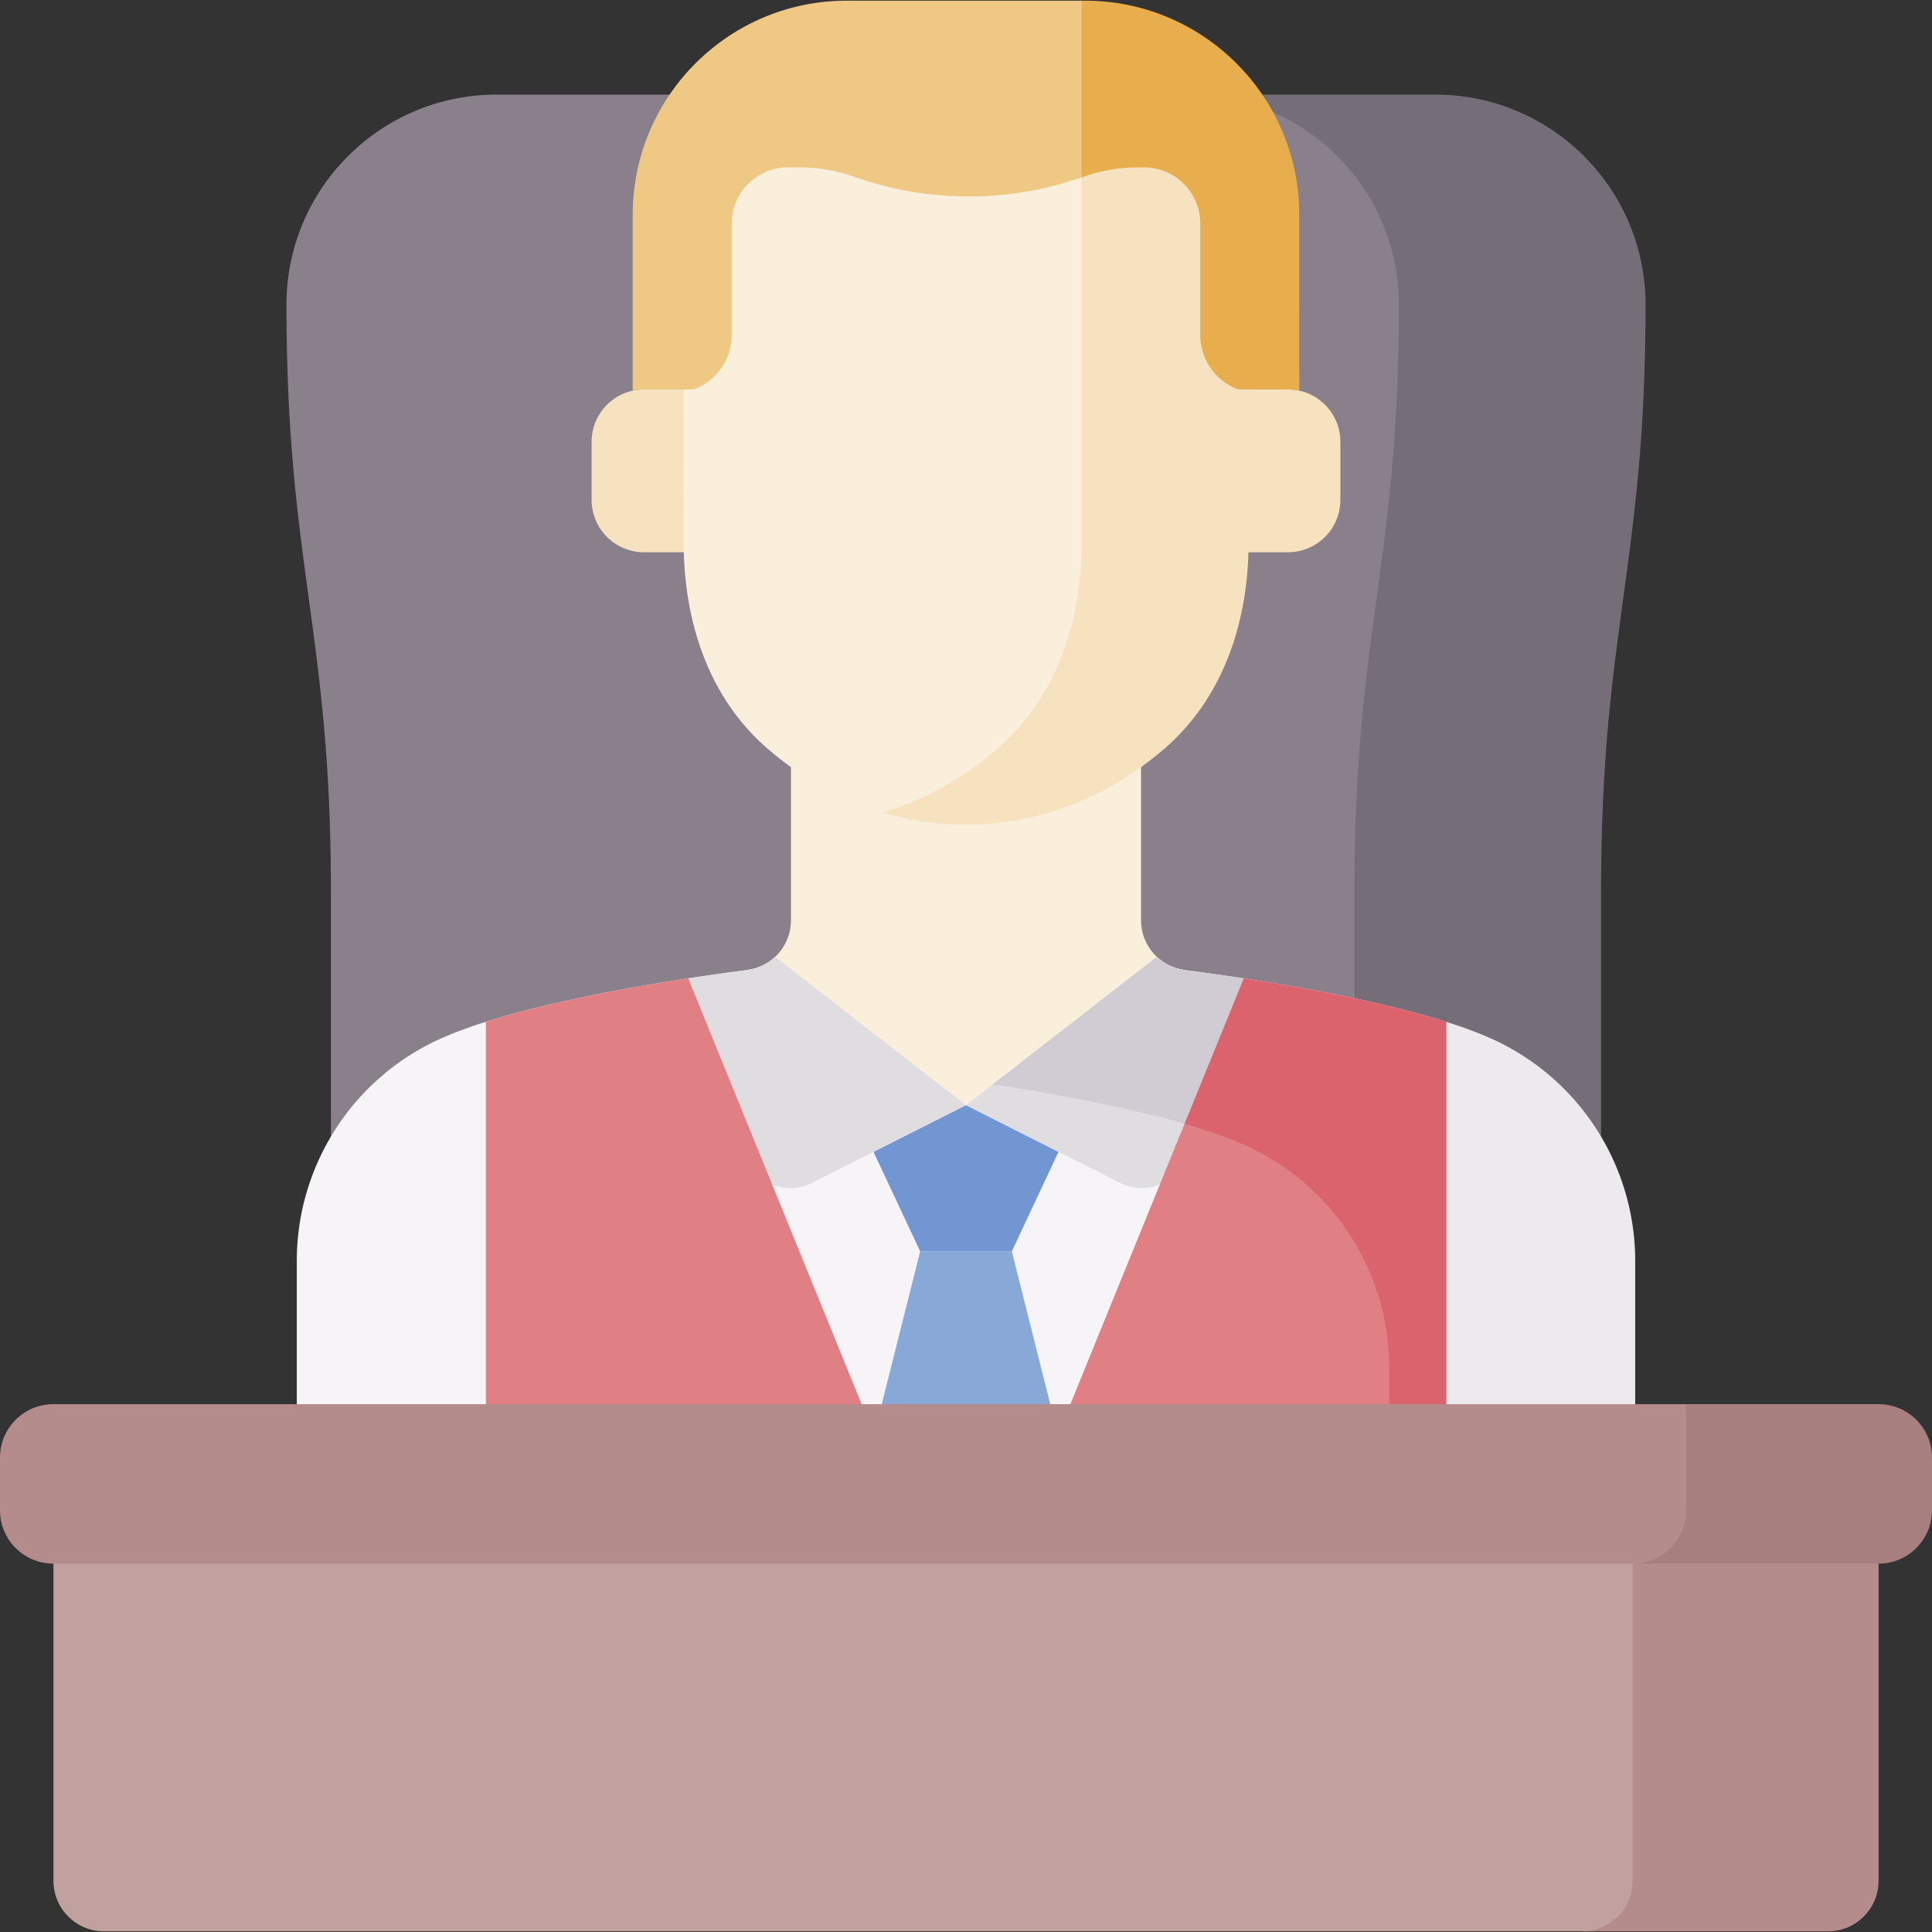 <svg viewBox="0 0 512 512" xmlns="http://www.w3.org/2000/svg"><rect x="0" y="0" width="512" height="512" fill="#333333" stroke="none"/><g><path d="M373.633 80.746c0-30.746-24.925-55.671-55.671-55.671H131.585c-30.746 0-55.671 24.925-55.671 55.671 0 68.991 11.787 86.396 11.787 155.388V407.02h274.145V236.135c0-68.993 11.787-86.396 11.787-155.389z" fill="#89808c"></path><g fill="#f6e2bf"><path d="M341.338 103.205h-16.08v43.144h16.08c7.666 0 13.881-6.215 13.881-13.881v-15.382c0-7.666-6.214-13.881-13.881-13.881zM186.741 103.205h-16.08c-7.666 0-13.881 6.215-13.881 13.881v15.382c0 7.666 6.215 13.881 13.881 13.881h16.08z" fill="#f6e2bf"></path></g><path d="m255.999 404.535 59.947-137.938c-.681-.09-1.345-9.449-1.984-9.532-6.62-.859-11.575-6.49-11.575-13.165v-60.72h-92.775v60.719c0 6.675-4.956 12.306-11.575 13.165-.64.083-1.303 9.442-1.985 9.532z" fill="#faefdb"></path><path d="M380.415 25.075h-65.372c30.746 0 55.671 24.925 55.671 55.671 0 68.994-11.787 86.396-11.787 155.389V407.02h65.372V236.135c0-68.993 11.787-86.396 11.787-155.389 0-30.746-24.925-55.671-55.671-55.671z" fill="#756e78"></path><path d="M265.601 199.866c15.4-13.26 22.103-32.784 22.539-53.069l.02-132.376c-9.171-4.154-19.862-6.895-32.16-7.032-22.863.255-40.171 9.509-52.484 20.111-11.481 9.886-19.096 23.283-22.372 37.869l.059 80.424c.432 20.146 7.02 39.536 22.314 52.705 8.636 7.436 19.728 14.208 33.471 17.678 11.51-3.748 21.013-9.766 28.613-16.31z" fill="#faefdb"></path><path d="M330.868 145.792h-.012V65.368c-3.276-14.585-10.891-27.983-22.372-37.869-6.053-5.213-13.321-10.092-21.856-13.744l-.021 132.037c-.433 20.146-7.09 39.536-22.384 52.705-7.97 6.862-18.046 13.143-30.353 16.801 6.707 1.994 14.066 3.22 22.13 3.31 22.863-.255 40.171-9.509 52.484-20.111 15.294-13.169 21.951-32.559 22.384-52.705z" fill="#f6e2bf"></path><path d="M373.017 360.056c0-25.51-15.014-48.631-38.319-59.007-16.621-7.4-47.466-12.912-68.484-16.116L256 292.875l-50.566-39.313a13.253 13.253 0 0 1-7.397 3.503c-19.744 2.562-59.849 8.652-81.065 18.098-23.304 10.376-38.319 33.496-38.319 59.007v87.204c0 10.312 8.36 18.672 18.672 18.672h275.69v-79.99z" fill="#f7f4f7"></path><path d="M395.027 275.162c-21.216-9.446-61.321-15.536-81.065-18.098a13.246 13.246 0 0 1-7.397-3.503l-43.478 33.803c21.029 3.179 49.877 8.569 66.766 16.089 23.304 10.376 38.319 33.496 38.319 59.007v77.586h46.502c10.312 0 18.672-8.36 18.672-18.672V334.17c0-25.511-15.015-48.632-38.319-59.008z" fill="#edeaed"></path><path d="M256.735 52.068a90.872 90.872 0 0 0 29.208-4.821l1.856-.63.356-.119.007-45.535-1.533-.789h-62.193c-31.349 0-56.763 25.414-56.763 56.763v46.599a13.874 13.874 0 0 1 2.988-.331h13.234c5.849-2.205 10.017-7.837 10.017-14.457V59.244c0-8.219 6.663-14.882 14.882-14.882H212c4.649 0 9.267.762 13.67 2.256l1.857.63a90.926 90.926 0 0 0 29.208 4.82z" fill="#efc984"></path><path d="M341.338 103.205c1.027 0 2.025.119 2.988.331l-.009-46.594C344.312 25.593 318.897.175 287.548.175h-.919l-.007 46.842 1.177-.399a42.545 42.545 0 0 1 13.671-2.256h1.735c8.219 0 14.882 6.663 14.882 14.882v29.505c0 6.62 4.168 12.252 10.017 14.457h13.234z" fill="#e8ae4d"></path><path d="M256.001 292.875h-.002l-24.514 12.372 12.365 26.372h24.3l12.365-26.372z" fill="#7296d1"></path><path d="M268.15 331.619h-24.3l-27.235 108.426h78.77z" fill="#88a8d8"></path><path d="M198.037 257.064a684.783 684.783 0 0 0-18.615 2.676l18.337 47.115c2.687 6.905 10.739 9.992 17.354 6.654L256 292.875l-50.566-39.313a13.249 13.249 0 0 1-7.397 3.502zM266.214 284.934 256 292.875l40.887 20.635c6.615 3.338 14.666.251 17.354-6.654l4.422-11.361c-16.472-4.645-37.085-8.22-52.449-10.561z" fill="#e0dde0"></path><path d="M373.017 360.056c0-25.51-15.014-48.631-38.319-59.007-5.299-2.359-12.043-4.526-19.454-6.488l-47.597 116.882c-4.253 10.444-19.042 10.444-23.295 0l-61.965-152.164c-16.498 2.53-37.411 6.379-53.621 11.509v169.257h244.25v-79.989z" fill="#e07f84"></path><path d="m317.353 298.859 15.225-39.118a684.783 684.783 0 0 0-18.615-2.676 13.246 13.246 0 0 1-7.397-3.503l-43.478 33.803c16.462 2.488 37.705 6.334 54.265 11.494z" fill="#d1ccd3"></path><path d="m329.612 259.279-15.696 38.543c5.925 1.72 11.37 3.597 15.937 5.63 23.304 10.376 38.319 33.496 38.319 59.007v77.586h15.134V270.811c-16.222-5.141-37.172-8.998-53.694-11.532z" fill="#db636e"></path><path d="M435.408 498.439V378.765H14.165v119.674c0 7.393 5.993 13.386 13.386 13.386h394.47c7.394 0 13.387-5.993 13.387-13.386z" fill="#c1a0a0"></path><path d="M432.661 378.765v119.674c0 7.393-5.993 13.386-13.386 13.386h65.174c7.393 0 13.386-5.993 13.386-13.386V378.765z" fill="#b58c8c"></path><path d="M449.573 400.241v-23.967l-2.747-4.153H14.143C6.332 372.121 0 378.453 0 386.264v13.977c0 7.811 6.332 14.143 14.143 14.143h421.288c7.81 0 14.142-6.332 14.142-14.143z" fill="#b58c8c"></path><path d="M497.857 372.121h-51.031v28.12c0 7.811-6.332 14.143-14.143 14.143h65.174c7.811 0 14.143-6.332 14.143-14.143v-13.977c0-7.811-6.332-14.143-14.143-14.143z" fill="#a87f7f"></path></g></svg>